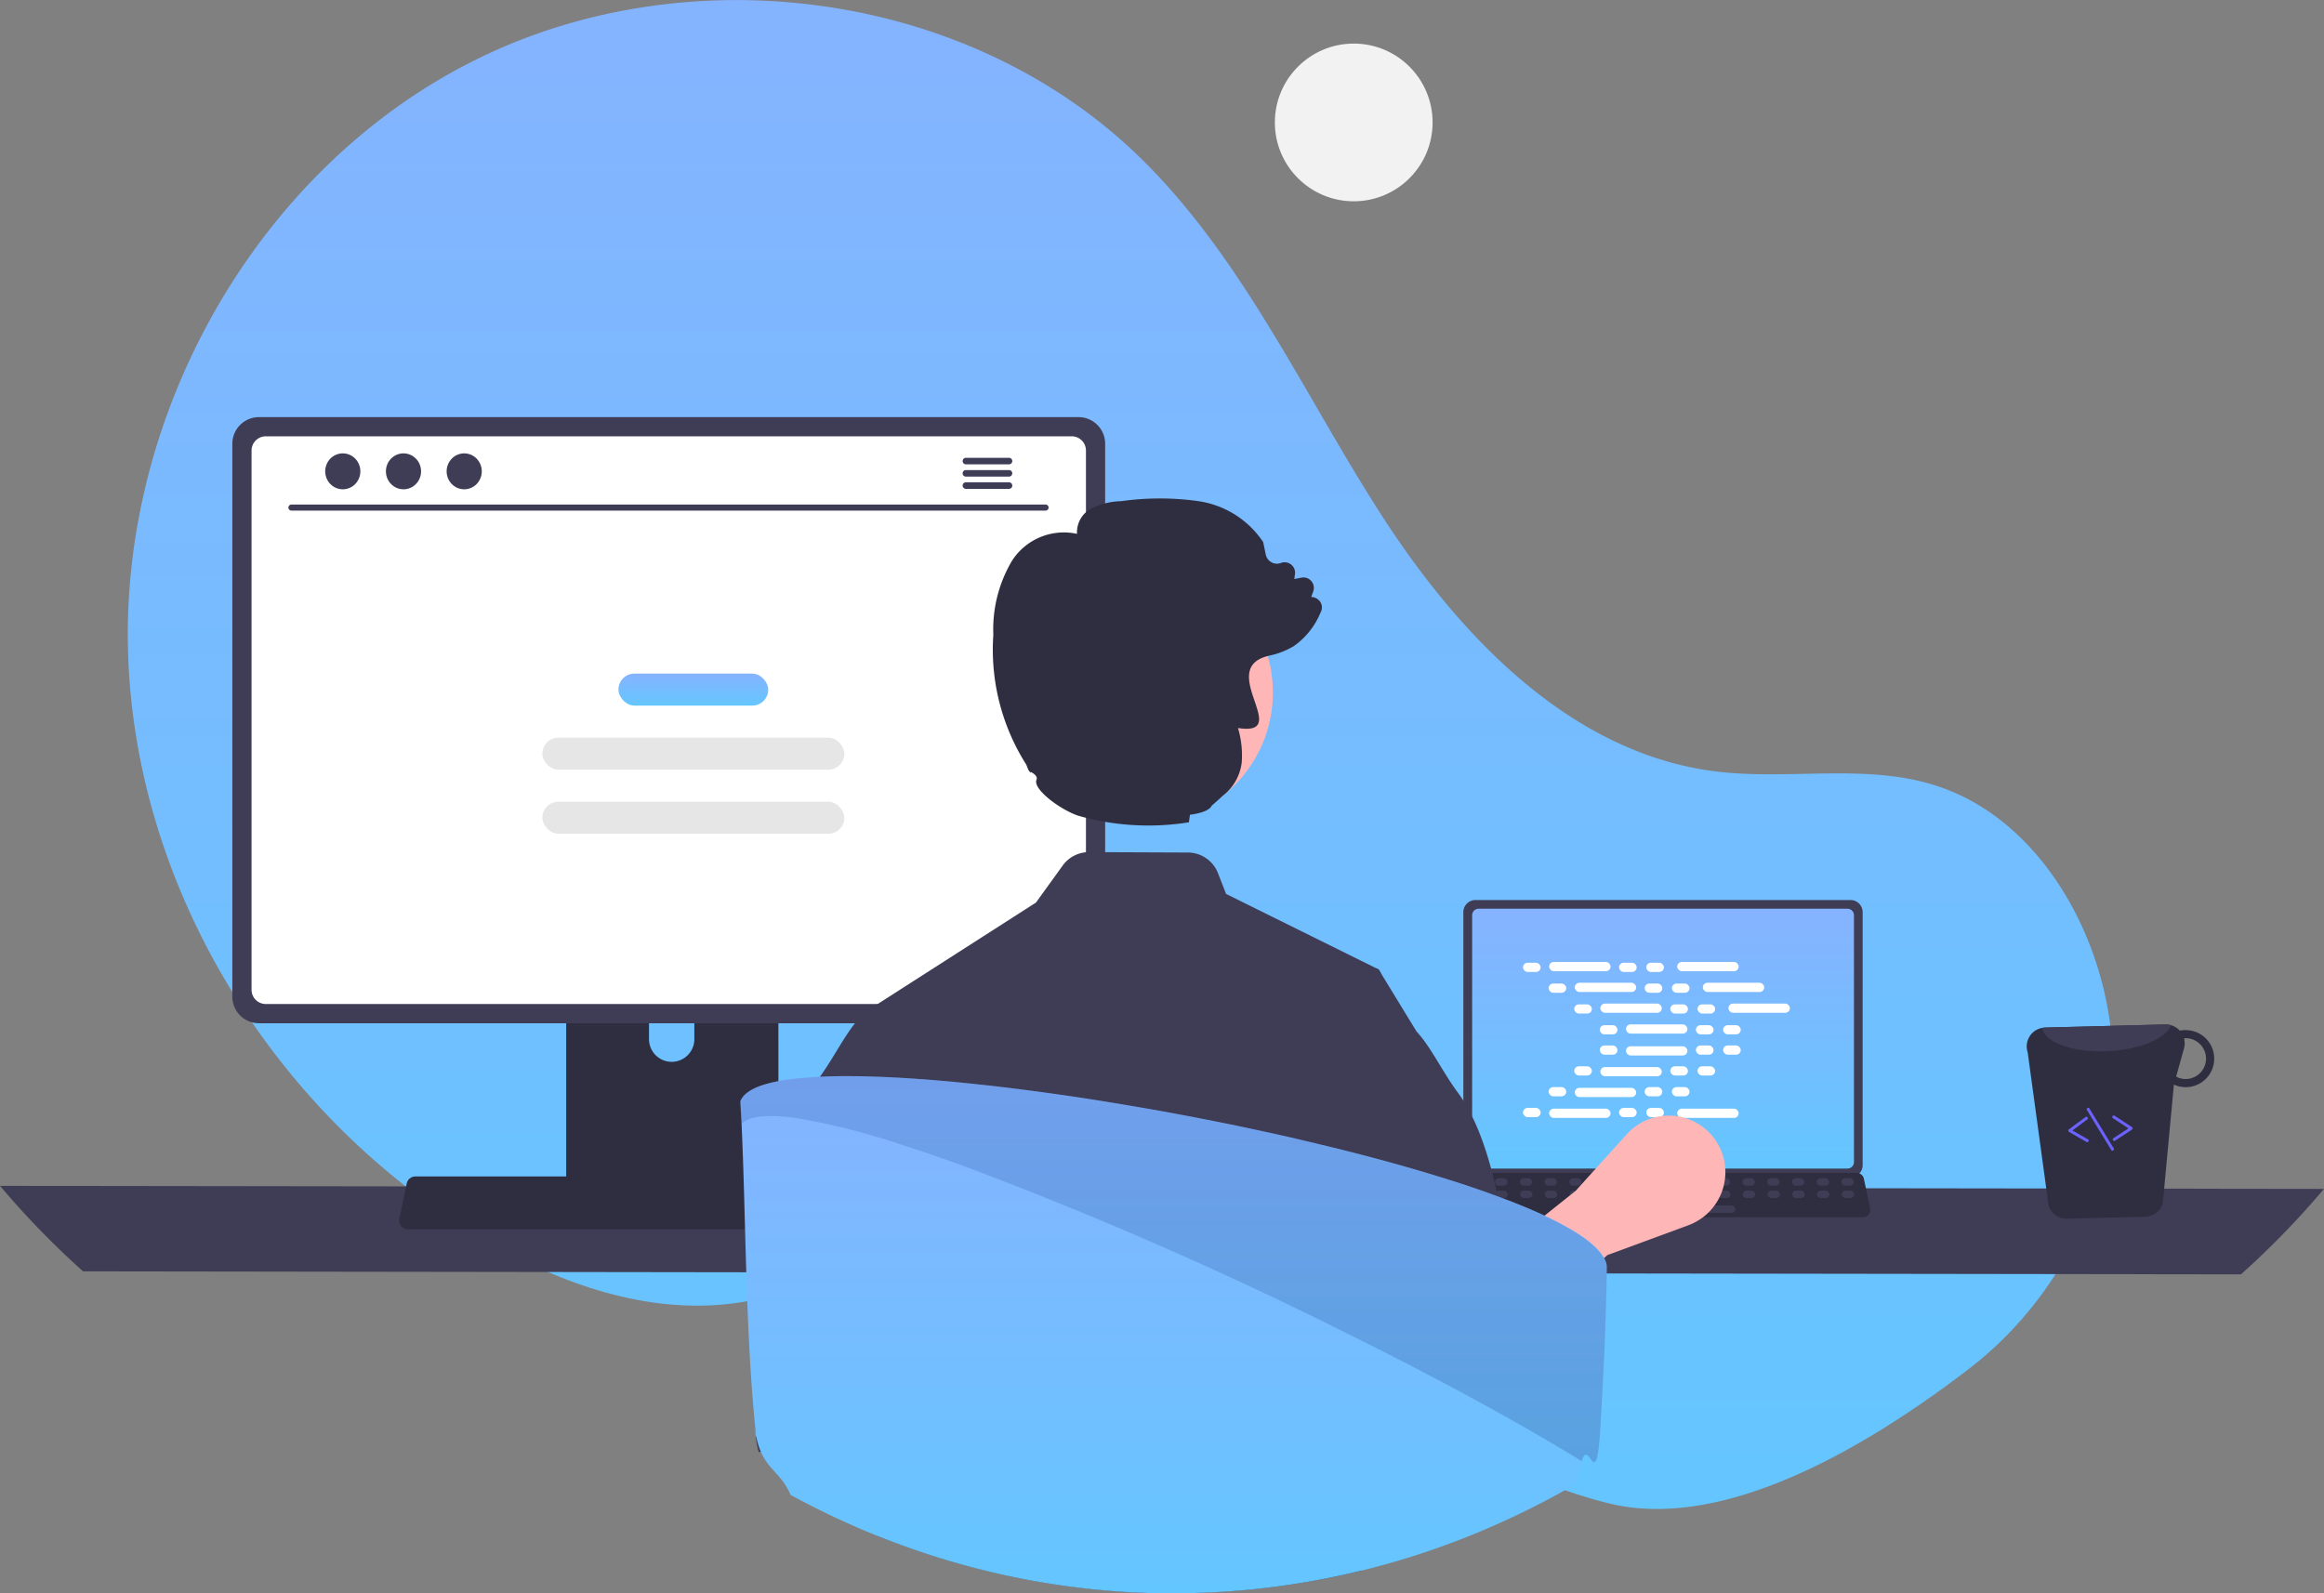 <svg xmlns="http://www.w3.org/2000/svg" xmlns:xlink="http://www.w3.org/1999/xlink" width="153.751" height="105.429" viewBox="0 0 153.751 105.429">
  <rect x="0" y="0" width="153.751" height="105.429" fill="#808080" stroke="none"/>
  <defs>
    <linearGradient id="linear-gradient" x1="0.5" x2="0.5" y2="1" gradientUnits="objectBoundingBox">
      <stop offset="0" stop-color="#86b3ff"/>
      <stop offset="1" stop-color="#64c6ff"/>
    </linearGradient>
    <linearGradient id="linear-gradient-5" x1="0.5" x2="0.5" y2="1" gradientUnits="objectBoundingBox">
      <stop offset="0" stop-color="#1d4d9d"/>
      <stop offset="1" stop-color="#08205e"/>
    </linearGradient>
  </defs>
  <g id="Group_10326" data-name="Group 10326" transform="translate(0 0)">
    <ellipse id="Ellipse_77" data-name="Ellipse 77" cx="5.218" cy="5.218" rx="5.218" ry="5.218" transform="translate(84.342 2.884)" fill="#f2f2f2"/>
    <path id="Path_4167" data-name="Path 4167" d="M371.436,287.348a24.581,24.581,0,0,0,9.14-25.3q-.086-.353-.182-.7c-1.537-5.621-5.341-10.963-10.884-12.758-4.655-1.508-9.735-.348-14.591-.948-9.532-1.177-16.922-8.89-22.122-16.965s-9.2-17.114-16.106-23.786c-11.389-11-29.968-13.364-44.089-6.206s-23.116,23.039-22.732,38.866,9.779,30.959,23.424,38.987c5.013,2.949,10.81,5.039,16.58,4.308,5.006-.634,9.555-3.324,14.538-4.123,7.834-1.256,15.618,2.286,22.394,6.414s13.321,9.02,21.021,10.934C355.3,297.921,364.566,292.581,371.436,287.348Z" transform="translate(-241.403 -196.595)" fill="url(#linear-gradient)"/>
    <path id="Path_4169" data-name="Path 4169" d="M206.59,598.162a56.468,56.468,0,0,0,5.495,5.657l142.761.2a56.474,56.474,0,0,0,5.495-5.657Z" transform="translate(-206.59 -519.692)" fill="#3f3d56"/>
    <path id="Path_4170" data-name="Path 4170" d="M702.02,502.152V518.9a.805.805,0,0,0,.8.8h24.818a.805.805,0,0,0,.8-.8V502.152a.806.806,0,0,0-.8-.8H702.825A.806.806,0,0,0,702.02,502.152Z" transform="translate(-605.209 -441.796)" fill="#3f3d56"/>
    <path id="Path_4171" data-name="Path 4171" d="M705,504.754v16.332a.431.431,0,0,0,.43.43h24.4a.431.431,0,0,0,.43-.43V504.754a.431.431,0,0,0-.43-.431h-24.4A.431.431,0,0,0,705,504.754Z" transform="translate(-607.606 -444.19)" fill="url(#linear-gradient)"/>
    <path id="Path_4172" data-name="Path 4172" d="M698.911,596.538a.483.483,0,0,0,.38.182h26.574a.489.489,0,0,0,.478-.589l-.412-1.959a.49.49,0,0,0-.3-.355.473.473,0,0,0-.174-.033H699.7a.473.473,0,0,0-.174.033.49.49,0,0,0-.3.355l-.412,1.959a.489.489,0,0,0,.1.408Z" transform="translate(-602.619 -516.169)" fill="#2f2e41"/>
    <rect id="Rectangle_6690" data-name="Rectangle 6690" width="0.818" height="0.491" rx="0.246" transform="translate(122.644 78.458) rotate(180)" fill="#3f3d56"/>
    <rect id="Rectangle_6691" data-name="Rectangle 6691" width="0.818" height="0.491" rx="0.246" transform="translate(121.007 78.458) rotate(180)" fill="#3f3d56"/>
    <rect id="Rectangle_6692" data-name="Rectangle 6692" width="0.818" height="0.491" rx="0.246" transform="translate(119.37 78.458) rotate(180)" fill="#3f3d56"/>
    <rect id="Rectangle_6693" data-name="Rectangle 6693" width="0.818" height="0.491" rx="0.246" transform="translate(117.733 78.458) rotate(180)" fill="#3f3d56"/>
    <rect id="Rectangle_6694" data-name="Rectangle 6694" width="0.818" height="0.491" rx="0.246" transform="translate(116.096 78.458) rotate(180)" fill="#3f3d56"/>
    <rect id="Rectangle_6695" data-name="Rectangle 6695" width="0.818" height="0.491" rx="0.246" transform="translate(114.46 78.458) rotate(180)" fill="#3f3d56"/>
    <rect id="Rectangle_6696" data-name="Rectangle 6696" width="0.818" height="0.491" rx="0.246" transform="translate(112.823 78.458) rotate(180)" fill="#3f3d56"/>
    <rect id="Rectangle_6697" data-name="Rectangle 6697" width="0.818" height="0.491" rx="0.246" transform="translate(111.186 78.458) rotate(180)" fill="#3f3d56"/>
    <rect id="Rectangle_6698" data-name="Rectangle 6698" width="0.818" height="0.491" rx="0.246" transform="translate(109.549 78.458) rotate(180)" fill="#3f3d56"/>
    <rect id="Rectangle_6699" data-name="Rectangle 6699" width="0.818" height="0.491" rx="0.246" transform="translate(107.912 78.458) rotate(180)" fill="#3f3d56"/>
    <rect id="Rectangle_6700" data-name="Rectangle 6700" width="0.818" height="0.491" rx="0.246" transform="translate(106.275 78.458) rotate(180)" fill="#3f3d56"/>
    <rect id="Rectangle_6701" data-name="Rectangle 6701" width="0.818" height="0.491" rx="0.246" transform="translate(104.638 78.458) rotate(180)" fill="#3f3d56"/>
    <rect id="Rectangle_6702" data-name="Rectangle 6702" width="0.818" height="0.491" rx="0.246" transform="translate(103.001 78.458) rotate(180)" fill="#3f3d56"/>
    <rect id="Rectangle_6703" data-name="Rectangle 6703" width="0.818" height="0.491" rx="0.246" transform="translate(101.364 78.458) rotate(180)" fill="#3f3d56"/>
    <rect id="Rectangle_6704" data-name="Rectangle 6704" width="0.818" height="0.491" rx="0.246" transform="translate(99.727 78.458) rotate(180)" fill="#3f3d56"/>
    <rect id="Rectangle_6705" data-name="Rectangle 6705" width="0.818" height="0.491" rx="0.246" transform="translate(98.09 78.458) rotate(180)" fill="#3f3d56"/>
    <rect id="Rectangle_6706" data-name="Rectangle 6706" width="0.818" height="0.491" rx="0.246" transform="translate(122.664 79.276) rotate(180)" fill="#3f3d56"/>
    <rect id="Rectangle_6707" data-name="Rectangle 6707" width="0.818" height="0.491" rx="0.246" transform="translate(121.027 79.276) rotate(180)" fill="#3f3d56"/>
    <rect id="Rectangle_6708" data-name="Rectangle 6708" width="0.818" height="0.491" rx="0.246" transform="translate(119.39 79.276) rotate(180)" fill="#3f3d56"/>
    <rect id="Rectangle_6709" data-name="Rectangle 6709" width="0.818" height="0.491" rx="0.246" transform="translate(117.753 79.276) rotate(180)" fill="#3f3d56"/>
    <rect id="Rectangle_6710" data-name="Rectangle 6710" width="0.818" height="0.491" rx="0.246" transform="translate(116.116 79.276) rotate(180)" fill="#3f3d56"/>
    <rect id="Rectangle_6711" data-name="Rectangle 6711" width="0.818" height="0.491" rx="0.246" transform="translate(114.479 79.276) rotate(180)" fill="#3f3d56"/>
    <rect id="Rectangle_6712" data-name="Rectangle 6712" width="0.818" height="0.491" rx="0.246" transform="translate(112.842 79.276) rotate(180)" fill="#3f3d56"/>
    <rect id="Rectangle_6713" data-name="Rectangle 6713" width="0.818" height="0.491" rx="0.246" transform="translate(111.205 79.276) rotate(180)" fill="#3f3d56"/>
    <rect id="Rectangle_6714" data-name="Rectangle 6714" width="0.818" height="0.491" rx="0.246" transform="translate(109.568 79.276) rotate(180)" fill="#3f3d56"/>
    <rect id="Rectangle_6715" data-name="Rectangle 6715" width="0.818" height="0.491" rx="0.246" transform="translate(107.931 79.276) rotate(180)" fill="#3f3d56"/>
    <rect id="Rectangle_6716" data-name="Rectangle 6716" width="0.818" height="0.491" rx="0.246" transform="translate(106.294 79.276) rotate(180)" fill="#3f3d56"/>
    <rect id="Rectangle_6717" data-name="Rectangle 6717" width="0.818" height="0.491" rx="0.246" transform="translate(104.657 79.276) rotate(180)" fill="#3f3d56"/>
    <rect id="Rectangle_6718" data-name="Rectangle 6718" width="0.818" height="0.491" rx="0.246" transform="translate(103.02 79.276) rotate(180)" fill="#3f3d56"/>
    <rect id="Rectangle_6719" data-name="Rectangle 6719" width="0.818" height="0.491" rx="0.246" transform="translate(101.383 79.276) rotate(180)" fill="#3f3d56"/>
    <rect id="Rectangle_6720" data-name="Rectangle 6720" width="0.818" height="0.491" rx="0.246" transform="translate(99.747 79.276) rotate(180)" fill="#3f3d56"/>
    <rect id="Rectangle_6721" data-name="Rectangle 6721" width="0.818" height="0.491" rx="0.246" transform="translate(98.11 79.276) rotate(180)" fill="#3f3d56"/>
    <rect id="Rectangle_6722" data-name="Rectangle 6722" width="6.548" height="0.491" rx="0.246" transform="translate(114.806 80.258) rotate(180)" fill="#3f3d56"/>
    <rect id="Rectangle_6723" data-name="Rectangle 6723" width="1.166" height="0.61" rx="0.305" transform="translate(100.758 63.706)" fill="#fff"/>
    <rect id="Rectangle_6724" data-name="Rectangle 6724" width="1.166" height="0.61" rx="0.305" transform="translate(107.113 63.706)" fill="#fff"/>
    <rect id="Rectangle_6725" data-name="Rectangle 6725" width="1.166" height="0.61" rx="0.305" transform="translate(108.914 63.706)" fill="#fff"/>
    <rect id="Rectangle_6726" data-name="Rectangle 6726" width="4.064" height="0.61" rx="0.305" transform="translate(102.487 63.655)" fill="#fff"/>
    <rect id="Rectangle_6727" data-name="Rectangle 6727" width="4.064" height="0.61" rx="0.305" transform="translate(110.961 63.655)" fill="#fff"/>
    <rect id="Rectangle_6728" data-name="Rectangle 6728" width="1.166" height="0.61" rx="0.305" transform="translate(102.453 65.083)" fill="#fff"/>
    <rect id="Rectangle_6729" data-name="Rectangle 6729" width="1.166" height="0.61" rx="0.305" transform="translate(108.808 65.083)" fill="#fff"/>
    <rect id="Rectangle_6730" data-name="Rectangle 6730" width="1.166" height="0.61" rx="0.305" transform="translate(110.609 65.083)" fill="#fff"/>
    <rect id="Rectangle_6731" data-name="Rectangle 6731" width="4.064" height="0.61" rx="0.305" transform="translate(104.182 65.032)" fill="#fff"/>
    <rect id="Rectangle_6732" data-name="Rectangle 6732" width="4.064" height="0.61" rx="0.305" transform="translate(112.655 65.032)" fill="#fff"/>
    <rect id="Rectangle_6733" data-name="Rectangle 6733" width="1.166" height="0.61" rx="0.305" transform="translate(104.148 66.46)" fill="#fff"/>
    <rect id="Rectangle_6734" data-name="Rectangle 6734" width="1.166" height="0.61" rx="0.305" transform="translate(110.503 66.46)" fill="#fff"/>
    <rect id="Rectangle_6735" data-name="Rectangle 6735" width="1.166" height="0.61" rx="0.305" transform="translate(112.304 66.46)" fill="#fff"/>
    <rect id="Rectangle_6736" data-name="Rectangle 6736" width="4.064" height="0.61" rx="0.305" transform="translate(105.876 66.409)" fill="#fff"/>
    <rect id="Rectangle_6737" data-name="Rectangle 6737" width="4.064" height="0.61" rx="0.305" transform="translate(114.35 66.409)" fill="#fff"/>
    <rect id="Rectangle_6738" data-name="Rectangle 6738" width="1.166" height="0.61" rx="0.305" transform="translate(105.842 67.837)" fill="#fff"/>
    <rect id="Rectangle_6739" data-name="Rectangle 6739" width="1.166" height="0.61" rx="0.305" transform="translate(112.198 67.837)" fill="#fff"/>
    <rect id="Rectangle_6740" data-name="Rectangle 6740" width="1.166" height="0.61" rx="0.305" transform="translate(113.998 67.837)" fill="#fff"/>
    <rect id="Rectangle_6741" data-name="Rectangle 6741" width="4.064" height="0.61" rx="0.305" transform="translate(107.571 67.786)" fill="#fff"/>
    <rect id="Rectangle_6742" data-name="Rectangle 6742" width="1.166" height="0.61" rx="0.305" transform="translate(107.113 73.312)" fill="#fff"/>
    <rect id="Rectangle_6743" data-name="Rectangle 6743" width="1.166" height="0.61" rx="0.305" transform="translate(108.914 73.312)" fill="#fff"/>
    <rect id="Rectangle_6744" data-name="Rectangle 6744" width="4.064" height="0.61" rx="0.305" transform="translate(110.961 73.363)" fill="#fff"/>
    <rect id="Rectangle_6745" data-name="Rectangle 6745" width="1.166" height="0.61" rx="0.305" transform="translate(100.758 73.312)" fill="#fff"/>
    <rect id="Rectangle_6746" data-name="Rectangle 6746" width="4.064" height="0.61" rx="0.305" transform="translate(102.487 73.363)" fill="#fff"/>
    <rect id="Rectangle_6747" data-name="Rectangle 6747" width="1.166" height="0.61" rx="0.305" transform="translate(102.453 71.935)" fill="#fff"/>
    <rect id="Rectangle_6748" data-name="Rectangle 6748" width="1.166" height="0.61" rx="0.305" transform="translate(108.808 71.935)" fill="#fff"/>
    <rect id="Rectangle_6749" data-name="Rectangle 6749" width="1.166" height="0.61" rx="0.305" transform="translate(110.609 71.935)" fill="#fff"/>
    <rect id="Rectangle_6750" data-name="Rectangle 6750" width="4.064" height="0.61" rx="0.305" transform="translate(104.182 71.986)" fill="#fff"/>
    <rect id="Rectangle_6751" data-name="Rectangle 6751" width="1.166" height="0.61" rx="0.305" transform="translate(104.148 70.558)" fill="#fff"/>
    <rect id="Rectangle_6752" data-name="Rectangle 6752" width="1.166" height="0.61" rx="0.305" transform="translate(110.503 70.558)" fill="#fff"/>
    <rect id="Rectangle_6753" data-name="Rectangle 6753" width="1.166" height="0.61" rx="0.305" transform="translate(112.304 70.558)" fill="#fff"/>
    <rect id="Rectangle_6754" data-name="Rectangle 6754" width="4.064" height="0.61" rx="0.305" transform="translate(105.876 70.609)" fill="#fff"/>
    <rect id="Rectangle_6755" data-name="Rectangle 6755" width="1.166" height="0.61" rx="0.305" transform="translate(105.842 69.181)" fill="#fff"/>
    <rect id="Rectangle_6756" data-name="Rectangle 6756" width="1.166" height="0.61" rx="0.305" transform="translate(112.198 69.181)" fill="#fff"/>
    <rect id="Rectangle_6757" data-name="Rectangle 6757" width="1.166" height="0.61" rx="0.305" transform="translate(113.998 69.181)" fill="#fff"/>
    <rect id="Rectangle_6758" data-name="Rectangle 6758" width="4.064" height="0.61" rx="0.305" transform="translate(107.571 69.232)" fill="#fff"/>
    <path id="Path_4173" data-name="Path 4173" d="M700.766,589.995l-2.609-4.123,8.188-6.527,3.38-3.744a3.744,3.744,0,0,1,6.335,1.334h0a3.744,3.744,0,0,1-2.261,4.688l-5.344,1.969Z" transform="translate(-602.102 -500.545)" fill="#ffb6b6"/>
    <path id="Path_4174" data-name="Path 4174" d="M398.28,498.568v20.041h14.04V498.568a.674.674,0,0,0-.475-.645.62.62,0,0,0-.2-.031H398.958A.677.677,0,0,0,398.28,498.568Zm5.479,6.886a1.5,1.5,0,1,1,3,0v2.325a1.5,1.5,0,1,1-3,0Z" transform="translate(-360.822 -439.016)" fill="#2f2e41"/>
    <path id="Path_4175" data-name="Path 4175" d="M398.06,600.632v1.932a.38.38,0,0,0,.377.379h13.372a.379.379,0,0,0,.377-.379v-1.932Z" transform="translate(-360.645 -521.68)" fill="#3f3d56"/>
    <path id="Path_4176" data-name="Path 4176" d="M285.25,339.6v36.592a1.76,1.76,0,0,0,1.759,1.759h54.226a1.76,1.76,0,0,0,1.759-1.759V339.6a1.761,1.761,0,0,0-1.759-1.757H287.009A1.761,1.761,0,0,0,285.25,339.6Z" transform="translate(-269.879 -310.241)" fill="#3f3d56"/>
    <path id="Path_4177" data-name="Path 4177" d="M291.76,345.284v35.685a.942.942,0,0,0,.94.94h53.321a.942.942,0,0,0,.94-.94V345.284a.942.942,0,0,0-.94-.942H292.7A.942.942,0,0,0,291.76,345.284Z" transform="translate(-275.117 -315.471)" fill="#fff"/>
    <path id="Path_4178" data-name="Path 4178" d="M341.86,598.251a.576.576,0,0,0,.453.217h31.722a.584.584,0,0,0,.571-.7l-.492-2.339a.585.585,0,0,0-.363-.424.566.566,0,0,0-.207-.039H342.8a.566.566,0,0,0-.207.039.585.585,0,0,0-.363.424l-.492,2.339A.583.583,0,0,0,341.86,598.251Z" transform="translate(-315.321 -517.118)" fill="#2f2e41"/>
    <path id="Path_4179" data-name="Path 4179" d="M354.336,367.865H304.444a.2.2,0,1,1,0-.4h49.892a.2.2,0,1,1,0,.4Z" transform="translate(-285.163 -334.078)" fill="#3f3d56"/>
    <ellipse id="Ellipse_78" data-name="Ellipse 78" cx="1.163" cy="1.189" rx="1.163" ry="1.189" transform="translate(21.515 30)" fill="#3f3d56"/>
    <ellipse id="Ellipse_79" data-name="Ellipse 79" cx="1.163" cy="1.189" rx="1.163" ry="1.189" transform="translate(25.531 30)" fill="#3f3d56"/>
    <ellipse id="Ellipse_80" data-name="Ellipse 80" cx="1.163" cy="1.189" rx="1.163" ry="1.189" transform="translate(29.548 30)" fill="#3f3d56"/>
    <path id="Path_4180" data-name="Path 4180" d="M535.591,351.622h-2.853a.216.216,0,0,0,0,.432h2.853a.216.216,0,0,0,0-.432Z" transform="translate(-468.836 -321.328)" fill="#3f3d56"/>
    <path id="Path_4181" data-name="Path 4181" d="M535.57,355.772h-2.853a.216.216,0,0,0,0,.432h2.853a.216.216,0,1,0,0-.432Z" transform="translate(-468.816 -324.667)" fill="#3f3d56"/>
    <path id="Path_4182" data-name="Path 4182" d="M535.591,359.922h-2.853a.216.216,0,0,0,0,.432h2.853a.216.216,0,0,0,0-.432Z" transform="translate(-468.836 -328.006)" fill="#3f3d56"/>
    <path id="Path_4183" data-name="Path 4183" d="M894.227,555.519a1.254,1.254,0,0,0,1.208.846l5.177-.133a1.237,1.237,0,0,0,1.169-.91l.732-7.833a1.913,1.913,0,0,0,.828.17,1.888,1.888,0,0,0-.095-3.775,1.6,1.6,0,0,0-.339.035,1.28,1.28,0,0,0-.952-.411l-7.963.206a1.138,1.138,0,0,0-.2.024,1.244,1.244,0,0,0-.952,1.615Zm8.436-8.562.521-1.867a1.272,1.272,0,0,0,0-.659c.025,0,.048-.012.073-.012a1.35,1.35,0,1,1,.063,2.7A1.271,1.271,0,0,1,902.663,546.957Z" transform="translate(-758.693 -475.719)" fill="#2f2e41"/>
    <path id="Path_4184" data-name="Path 4184" d="M897.978,543.738c.17.97,2.077,1.652,4.37,1.533,2.109-.1,3.833-.838,4.149-1.715a1.176,1.176,0,0,0-.36-.048l-7.963.206A1.144,1.144,0,0,0,897.978,543.738Z" transform="translate(-762.875 -475.718)" fill="#3f3d56"/>
    <path id="Path_4185" data-name="Path 4185" d="M921.811,575.971a.1.1,0,0,0,.03-.013l1.124-.736a.1.1,0,0,0,0-.163l-1.168-.765a.1.1,0,0,0-.107.163l1.044.684-1,.654a.1.1,0,0,0,.077.176Z" transform="translate(-781.918 -500.475)" fill="#6c63ff"/>
    <path id="Path_4186" data-name="Path 4186" d="M908.107,576.39a.1.1,0,0,0,.025-.179l-1.036-.594,1-.744a.1.1,0,0,0-.117-.157l-1.121.833a.1.1,0,0,0,.01.163l1.166.668A.1.1,0,0,0,908.107,576.39Z" transform="translate(-769.989 -500.812)" fill="#6c63ff"/>
    <path id="Path_4187" data-name="Path 4187" d="M914.859,574.663a.092.092,0,0,0,.027-.011.1.1,0,0,0,.033-.134l-1.594-2.62a.1.1,0,1,0-.167.1l1.594,2.62A.1.1,0,0,0,914.859,574.663Z" transform="translate(-775.078 -498.523)" fill="#6c63ff"/>
    <rect id="Rectangle_6759" data-name="Rectangle 6759" width="9.911" height="2.119" rx="1.06" transform="translate(40.915 44.573)" fill="url(#linear-gradient)"/>
    <rect id="Rectangle_6760" data-name="Rectangle 6760" width="19.978" height="2.119" rx="1.06" transform="translate(35.882 48.812)" fill="#e6e6e6"/>
    <rect id="Rectangle_6761" data-name="Rectangle 6761" width="19.978" height="2.119" rx="1.06" transform="translate(35.882 53.051)" fill="#e6e6e6"/>
    <path id="Path_4188" data-name="Path 4188" d="M497.3,496.017l.042.134,0,0,1.275,3.876,1.467,4.467,2.76,8.4.027,1.3v0l.205,10.49-.568,1.422.64,2.332s-.294-3.525-1.872-1.5c-.894,1.15-1.939,2.327-2.8,3.431q1.876.759,3.812,1.373c.279.089.56.174.84.259l.181.053a52.143,52.143,0,0,0,13.161,2.115c.232.007.459.011.68.016.078,0,.154,0,.23,0,.25,0,.5,0,.747,0q.756,0,1.5-.022A52.145,52.145,0,0,0,530.6,532.7c-.025-1.482-.091-3.214-.187-5.065-.045-.907-1.045-1.89-1.106-2.84-.042-.713.856-1.384.809-2.109-.3-4.461-.682-2.748-.963-5.907q-.043-.465-.08-.889c-.181-2.029-.305-3.3-.305-3.3l1.2-7.559,1.884-11.868-.145-.239-.163-.08-9.935-4.918-.539-1.382a2.146,2.146,0,0,0-1.982-1.358l-6.545-.027a2.136,2.136,0,0,0-1.741.885l-1.772,2.454Z" transform="translate(-440.494 -428.773)" fill="#3f3d56"/>
    <path id="Path_4189" data-name="Path 4189" d="M476.188,542.344l-1.482,3.172-1.012,2.167-1.741,9.115-.872.925-.747-3.275-7.816,1.735a6.651,6.651,0,0,1-.227-1.514c.045-.045.091-.089.138-.134.125-.116.23-.225.227-.33-.089-5.39.178-14.563,2.412-20.12a11.735,11.735,0,0,1,1.373-2.561c.045-.06.087-.12.129-.181,1.03-1.442,1.681-2.862,2.6-3.872v0a.109.109,0,0,0,.016-.016l.009-.007,6.34-3.362.272,7.642.194,5.493Z" transform="translate(-412.325 -460.09)" fill="#3f3d56"/>
    <path id="Path_4190" data-name="Path 4190" d="M650.391,543.565l1.852,3.962.646,1.38,1.741,9.114.869.923.748-3.274.352-.072,6.343-1.314,1.849,5.871a3.514,3.514,0,0,0-.637-4.4c-.126-.114-.231-.225-.228-.331.105-6.34-.283-17.916-3.785-22.68-1.112-1.512-1.779-3.018-2.75-4.07,0,0,0-.006-.006-.006l-2.363-3.869-.144-.237-.162-.081Z" transform="translate(-563.669 -460.411)" fill="#3f3d56"/>
    <ellipse id="Ellipse_5" data-name="Ellipse 5" cx="8.707" cy="8.707" rx="8.707" ry="8.707" transform="translate(66.798 37.112)" fill="#ffb6b6"/>
    <path id="Path_4191" data-name="Path 4191" d="M564.436,372.109a.735.735,0,0,0-.526-.233l.131-.363a.689.689,0,0,0-.774-.918l-.477.092.045-.319a.691.691,0,0,0-.924-.746.736.736,0,0,1-.633-.045.752.752,0,0,1-.375-.51l-.166-.8-.018-.043a6.22,6.22,0,0,0-4.268-2.689,18.319,18.319,0,0,0-5.106,0,4.668,4.668,0,0,0-2.04.516,1.784,1.784,0,0,0-.889,1.647,4.081,4.081,0,0,0-4.3,1.778,8.914,8.914,0,0,0-1.237,4.9,14.206,14.206,0,0,0,2.149,8.545c.109.156.137.483.354.592l-.045-.072c.242.121.489.317.4.526-.264.6,1.489,1.933,2.724,2.372a16.931,16.931,0,0,0,7.355.446l.074-.5c.76-.1,1.3-.3,1.446-.61.266-.227.492-.43.69-.617l0,0,.016-.014a3.277,3.277,0,0,0,1.272-2.224,6.379,6.379,0,0,0-.248-2.273c3.662.567-1.442-3.9,1.97-4.764a1.071,1.071,0,0,1,.119-.029c.1-.023.2-.047.3-.074a5.167,5.167,0,0,0,1.313-.561,5.052,5.052,0,0,0,1.761-2.218.67.67,0,0,0-.088-.788Z" transform="translate(-477.163 -332.372)" fill="#2f2e41"/>
    <path id="Path_4192" data-name="Path 4192" d="M514.507,573.592c0,.342-.006.821-.021,1.413q0,.123-.006.252c-.025,1.088-.051,2-.092,3.015,0,.07,0,.139-.008.209-.055,1.415-.141,3.062-.289,5.671-.276,4.819-.756.662-1.239,2.353-.023.084-.049.184-.072.3a5.457,5.457,0,0,1-.367,1.237c-.256.152-.52.3-.78.445-.741.412-1.493.809-2.251,1.186-.426.211-.854.418-1.284.617-.068.031-.135.063-.2.092a52.94,52.94,0,0,1-6.79,2.591c-.453.137-.9.27-1.362.393-.477.133-.954.258-1.436.375a52.154,52.154,0,0,1-10.96,1.483c-.5.016-1,.021-1.5.021-.25,0-.5,0-.746,0-.076,0-.152,0-.229,0l-.68-.016a52.118,52.118,0,0,1-13.161-2.116l-.182-.053c-.281-.086-.561-.17-.84-.26q-1.935-.613-3.812-1.372-1.433-.577-2.833-1.239a.066.066,0,0,1-.023-.012c-.2-.09-.393-.184-.588-.279l-.08-.041q-1.093-.533-2.163-1.118c-.6-1.378-1.444-1.641-1.968-2.853a5.054,5.054,0,0,1-.328-1.122s0-.008,0-.014c.055.727-.233-1.29,0-.008,0-.023,0-.049-.006-.078-.006-.07-.014-.156-.025-.264-.67-6.544-.627-14.028-.918-20.2q-.029-.6-.061-1.145c-.006-.121-.014-.24-.021-.358.014-.035.029-.072.047-.107a.2.2,0,0,1,.014-.029.313.313,0,0,1,.02-.035l.014-.02a.177.177,0,0,1,.01-.02c.018-.027.037-.057.059-.084.01-.012.018-.021.027-.031a.158.158,0,0,1,.023-.027.124.124,0,0,1,.021-.025l.025-.027a.059.059,0,0,1,.016-.016.4.4,0,0,1,.051-.049,1.879,1.879,0,0,1,.223-.176c.027-.018.057-.035.084-.055a3.737,3.737,0,0,1,.62-.3c.074-.027.148-.053.229-.08.029-.008.057-.018.086-.027s.086-.027.131-.037c.223-.066.463-.123.723-.176.031-.006.064-.012.1-.02s.1-.018.145-.025l.2-.035c.58-.092,1.239-.16,1.966-.205l.205-.012.242-.012c.068,0,.139-.006.209-.008s.139-.006.211-.008c.2-.006.4-.012.608-.016.59-.012,1.212-.008,1.864.006.3.008.612.016.928.029l.061,0c.276.01.553.021.838.037.2.01.4.019.6.031s.381.023.574.037c.151.008.3.02.453.029.129.01.258.02.387.027l.176.012c.1.008.191.014.289.023l.649.053.659.059c.221.019.444.041.666.063l.066.006.612.063c.047,0,.1.008.143.014.2.02.4.043.592.064l.182.019c.155.017.307.031.463.05.205.023.414.045.617.072.158.018.317.035.475.055.248.029.5.061.752.094.1.012.192.023.287.037.719.09,1.446.19,2.185.293,1.12.158,2.257.33,3.4.516s2.3.382,3.461.588c.293.053.586.105.881.16l.4.076c.227.041.453.084.68.127s.453.086.68.131l.811.158c1.776.352,3.543.727,5.266,1.12l.848.2q.844.2,1.673.4c.152.035.3.072.453.109.375.094.75.188,1.12.283l.065.018c.272.066.537.135.8.205q.941.246,1.851.5.6.167,1.194.338c.588.17,1.165.342,1.725.516l.414.127c.41.127.815.256,1.208.385.313.1.617.205.918.309s.6.207.885.311c.186.066.369.137.553.2.264.1.524.2.778.293.078.029.154.061.231.09.049.021.1.039.143.059.092.037.186.072.276.109s.182.072.272.111.178.072.264.109.174.072.26.111.143.061.211.092c.139.061.277.121.412.184l.2.092.152.07c.021.012.043.022.064.031l.148.072c.113.053.225.109.334.162.147.074.289.148.426.221s.274.148.4.221l.063.035.088.049c.1.057.2.115.291.172.188.115.365.229.531.342.037.025.072.051.109.074.123.088.24.174.35.262,0,0,0,0,0,0,.037.027.072.057.107.084s.061.051.09.078c.1.088.2.172.281.258a1.11,1.11,0,0,1,.082.084.237.237,0,0,1,.031.031c.039.039.074.078.107.117a.112.112,0,0,1,.014.018c.047.055.09.109.131.164.02.027.041.055.059.082s.047.068.066.1.033.057.049.084a1.422,1.422,0,0,1,.106.221,1.026,1.026,0,0,1,.053.16A1.153,1.153,0,0,1,514.507,573.592Z" transform="translate(-408.207 -489.818)" fill="url(#linear-gradient)"/>
    <path id="Path_4193" data-name="Path 4193" d="M514.5,573.6c0,.342-.006.821-.021,1.413,0,.082-.006.166-.008.252-.02.831-.049,1.856-.09,3.015,0,.07,0,.139-.008.209-.055,1.415-.141,3.062-.289,5.671-.276,4.819-.756.662-1.239,2.353-1.34-.825-2.81-1.688-4.381-2.576l-.858-.483c-3.142-1.753-6.652-3.59-10.316-5.409-.145-.072-.291-.145-.436-.215a260.936,260.936,0,0,0-24.975-10.876c-1.432-.52-2.8-.989-4.086-1.4a45.384,45.384,0,0,0-6.851-1.733c-1.876-.274-3.172-.176-3.7.389q-.029-.6-.061-1.145-.012-.182-.023-.358c.012-.032.028-.063.043-.094l.006-.014a.2.2,0,0,1,.014-.029.312.312,0,0,1,.02-.035.2.2,0,0,1,.023-.039c.018-.027.037-.057.059-.084a.658.658,0,0,1,.051-.059.122.122,0,0,1,.021-.025l.025-.027a.058.058,0,0,1,.016-.016.4.4,0,0,1,.051-.049,1.872,1.872,0,0,1,.223-.176c.027-.018.057-.035.084-.055a3.743,3.743,0,0,1,.619-.3c.074-.027.149-.053.229-.08.029-.008.057-.018.086-.027s.086-.027.131-.037c.223-.066.463-.123.723-.176.078-.016.16-.031.242-.045l.2-.035c.58-.092,1.239-.16,1.966-.205l.205-.012.242-.012c.068,0,.139-.006.209-.008s.139-.006.211-.008c.2-.006.4-.012.608-.016.59-.01,1.212-.006,1.864.008.3.006.612.016.928.029l.061,0c.276.008.555.021.838.035.2.01.4.019.6.031s.381.023.574.037c.15.008.3.02.453.029.129.01.258.02.387.027l.465.035.649.053.659.059c.221.02.444.041.666.063l.066.006.612.063q1.706.173,3.512.4,1.079.138,2.185.3c1.12.158,2.257.33,3.4.514s2.3.382,3.461.588c.293.053.586.106.881.16q.539.1,1.079.2c.227.043.453.086.68.131l.811.158c1.776.352,3.543.727,5.266,1.12l.848.2q.844.2,1.673.4l.453.111q.566.141,1.12.281v0c.021,0,.043.01.065.016.27.068.537.137.8.207q.941.246,1.851.5c.4.113.8.225,1.194.338.588.172,1.165.344,1.725.516l.414.127q.616.193,1.208.385c.313.1.617.205.918.309s.6.207.885.311c.188.066.371.135.553.2.266.1.524.2.778.3.078.029.154.061.231.09.143.055.281.111.418.168.092.035.182.072.272.111s.178.072.264.109.174.072.26.111.143.061.211.092c.139.061.277.121.412.184l.2.092.152.07c.021.012.043.022.064.031.166.078.326.156.483.234s.289.148.426.221c.162.086.317.17.465.256l.088.049c.1.057.2.115.291.172.188.115.365.229.532.342s.317.225.459.336c0,0,0,0,0,0,.068.055.135.109.2.162.1.088.2.172.281.258a1.11,1.11,0,0,1,.082.084.23.23,0,0,1,.031.031c.041.045.082.09.121.135s.09.109.131.164c.02.027.041.055.059.082s.047.068.066.1.033.057.049.084a1.428,1.428,0,0,1,.106.221,1.2,1.2,0,0,1,.053.16A1.147,1.147,0,0,1,514.5,573.6Z" transform="translate(-408.199 -489.824)" opacity="0.2" fill="url(#linear-gradient-5)"/>
  </g>
</svg>

